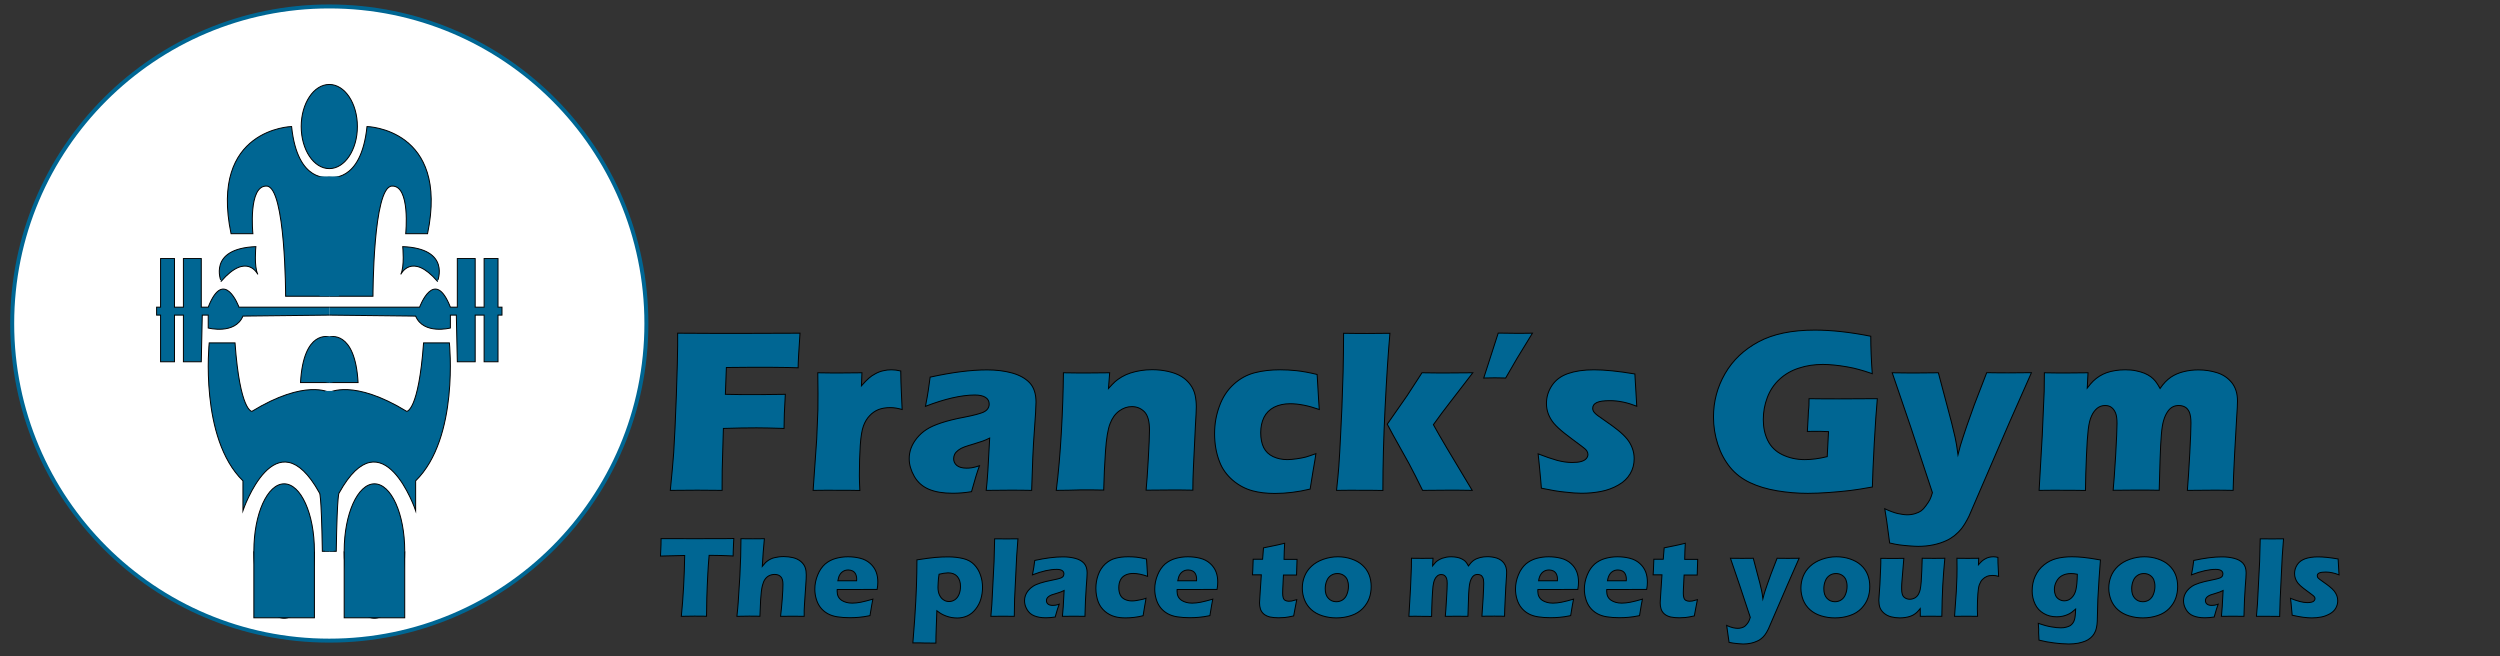 <?xml version="1.0" encoding="utf-8"?>
<!-- Generator: Adobe Illustrator 22.1.0, SVG Export Plug-In . SVG Version: 6.00 Build 0)  -->
<svg version="1.1" id="Layer_1" xmlns="http://www.w3.org/2000/svg" xmlns:xlink="http://www.w3.org/1999/xlink" x="0px" y="0px"
	 viewBox="0 0 2519 661" style="enable-background:new 0 0 2519 661;" xml:space="preserve">
<rect x="0" y="0" width="2519" height="661" fill="#333333" stroke="none"/>
<style type="text/css">
	.st0{display:none;fill:#FFFFFF;}
	.st1{fill:#FFFFFF;stroke:#006693;stroke-width:4;stroke-miterlimit:10;}
	.st2{fill:#006693;stroke:#000000;stroke-miterlimit:10;}
	.st3{fill:#006693;}
</style>
<rect x="336.2" y="312.5" class="st0" width="2078.8" height="333"/>
<circle class="st1" cx="331.8" cy="326" r="319.5"/>
<path class="st2" d="M331.8,178.5c0,0,32,7,38-51c0,0,83,2,61,108h-22c0,0,5-49-14-48s-19,111-19,111h-44"/>
<path class="st2" d="M405.8,248.5c0,0,2,20-2,28c0,0,11-23,37,7C440.8,283.5,454.8,250.5,405.8,248.5z"/>
<path class="st2" d="M331.8,309.5h91c0,0,15-41,31,0h7v-49h18v49h9v-49h14v49h4v8h-4v47h-14v-47h-9v47h-18l-1-47h-6v13
	c0,0-27,7-35-12l-87-1"/>
<path class="st2" d="M331.8,339.5c0,0,26-8,29,46h-29"/>
<path class="st2" d="M331.8,395.5c0,0,24-14,78,19c0,0,12,0,17-69h26c0,0,10,96-34,139v30c0,0-33-97-77-18c0,0-2-3-3,59h-7"/>
<ellipse class="st2" cx="377.3" cy="555.2" rx="30.5" ry="67.7"/>
<polyline class="st2" points="346.8,555.5 346.8,622.5 407.8,622.5 407.8,555.5 "/>
<path class="st2" d="M331.8,178.5c0,0-32,7-38-51c0,0-83,2-61,108h22c0,0-5-49,14-48s19,111,19,111h44"/>
<path class="st2" d="M257.8,248.5c0,0-2,20,2,28c0,0-11-23-37,7C222.8,283.5,208.8,250.5,257.8,248.5z"/>
<path class="st2" d="M331.8,309.5h-91c0,0-15-41-31,0h-7v-49h-18v49h-9v-49h-14v49h-4v8h4v47h14v-47h9v47h18l1-47h6v13
	c0,0,27,7,35-12l87-1"/>
<path class="st2" d="M331.8,339.5c0,0-26-8-29,46h29"/>
<path class="st2" d="M331.8,395.5c0,0-24-14-78,19c0,0-12,0-17-69h-26c0,0-10,96,34,139v30c0,0,33-97,77-18c0,0,2-3,3,59h7"/>
<ellipse class="st2" cx="286.3" cy="555.2" rx="30.5" ry="67.7"/>
<polyline class="st2" points="316.8,555.5 316.8,622.5 255.8,622.5 255.8,555.5 "/>
<ellipse class="st2" cx="331.8" cy="127.5" rx="28.3" ry="42.4"/>
<g>
	<path class="st2" d="M675.4,494.1c1.6-15.7,2.7-28.3,3.4-37.8c0.9-14.1,1.8-33.4,2.7-58.1c0.8-24.6,1.3-41.2,1.3-49.7v-12.8
		c23.3,0.2,45,0.2,65,0.2c20.2,0,39.6-0.1,58.3-0.2c-1.2,17.8-1.9,29.4-1.9,34.9l-10.1-0.3l-8.1-0.1l-8.1-0.1H755
		c-2.6,0-10.3,0.1-23.1,0.2l-1,27l16.8,0.3h18.8c5.4,0,13.7-0.1,24.8-0.3c-0.9,14.6-1.3,26.1-1.3,34.4c-12.4-0.4-21.7-0.6-27.7-0.6
		c-10.2,0-21.3,0.2-33.4,0.6l-1.2,41.8l-0.1,15.5v5.1l-25-0.2C700.7,493.9,691.6,494,675.4,494.1z"/>
	<path class="st2" d="M819.3,494.1l3.6-51.5l1.2-29.6c0.1-5.3,0.1-10.8,0.1-16.4s-0.1-12.6-0.2-21c9.4,0.2,16.8,0.2,22.3,0.2
		c6.4,0,13.8-0.1,22.2-0.2l-0.5,13.1c3-3.4,5.5-5.9,7.4-7.6s4.1-3.2,6.6-4.5c2.5-1.4,5.1-2.4,7.8-3c2.7-0.7,5.5-1,8.5-1
		c2.8,0,5.9,0.4,9.3,1.2c0.1,8.4,0.3,15.4,0.6,20.9l0.8,17.9c-4.3-1.2-8.2-1.9-11.9-1.9c-4.6,0-8.6,0.7-12,2
		c-3.4,1.4-6.3,3.4-8.9,6.2c-2.6,2.7-4.7,6.2-6.2,10.3c-1.5,4.1-2.6,10.6-3.2,19.5c-0.6,8.9-0.9,19.1-0.9,30.5c0,4,0.2,9,0.5,15
		c-7.5-0.2-15.1-0.2-22.6-0.2C836,493.9,827.9,494,819.3,494.1z"/>
	<path class="st2" d="M932.5,409.4c1.5-7.7,2.4-12.9,2.8-15.8c0.4-2.9,1-7.4,1.9-13.6c22.3-4.9,41.4-7.3,57.4-7.3
		c9.1,0,17.5,1,25.1,3.1c7.6,2.1,13.5,5.4,17.8,9.9c4.3,4.6,6.4,11.1,6.4,19.6c0,4.3-0.6,14.1-1.7,29.2c-1.2,15.2-2,35-2.7,59.6
		c-7.6-0.2-15.1-0.2-22.6-0.2c-7.3,0-15,0.1-23.2,0.2c1.1-8.5,2.2-26.1,3.5-52.7c-2.9,1.4-5.2,2.4-6.9,3s-4.6,1.5-8.7,2.8
		c-4.2,1.2-7.4,2.3-9.8,3.1c-2.4,0.9-4.4,1.9-6.1,3.2c-1.7,1.3-3,2.7-3.7,4.1s-1.1,2.9-1.1,4.6c0,2.6,1,4.9,3.1,6.7s5.4,2.8,10,2.8
		c1.6,0,3.4-0.1,5.2-0.4c1.9-0.3,4.4-0.9,7.7-2c-2.2,6-4.9,14.7-8,26.1c-6.7,1.1-13,1.6-18.9,1.6c-9.6,0-17.6-1.3-24-4
		s-11.3-7-14.7-12.9c-3.4-6-5.2-11.9-5.2-17.9c0-3.6,0.6-7.2,1.9-10.7c1.3-3.5,3.3-6.9,6-10.2c2.7-3.3,5.9-6.2,9.5-8.5
		c3.6-2.4,8.6-4.6,14.9-6.7s14.3-4.1,24-5.9c4-0.8,7.7-1.6,11.1-2.5c3.4-0.9,5.8-1.7,7.2-2.3c1.4-0.7,2.6-1.4,3.5-2.3
		s1.5-1.8,1.9-2.8s0.6-2,0.6-3.1c0-2.9-1.2-5.2-3.7-6.8c-2.5-1.6-6.1-2.4-10.9-2.4C968.5,398.1,952,401.9,932.5,409.4z"/>
	<path class="st2" d="M1064.3,494.1c2.2-17.6,3.9-37,5.1-58.2s1.9-41.3,2.1-60.3c9.3,0.2,17.3,0.2,24.1,0.2c7.8,0,15.3-0.1,22.5-0.2
		l-1.2,15.8c2.6-2.9,4.8-5.1,6.6-6.8c1.9-1.7,4.2-3.3,6.9-4.9c2.7-1.6,5.7-2.9,8.8-3.9c3.1-1,6.5-1.8,10.2-2.4s7.5-0.9,11.5-0.9
		c5.6,0,11,0.6,16.3,1.8c5.3,1.2,9.7,2.9,13.3,5.1c3.6,2.2,6.5,5,8.9,8.2c2.4,3.3,4,6.8,4.8,10.6c0.8,3.8,1.2,7.7,1.2,11.7
		c0,2.9-0.3,9.3-0.9,19l-2,42c-0.4,8.3-0.6,15.9-0.6,23c-7.8-0.2-15.1-0.2-21.9-0.2c-9.2,0-17.6,0.1-25.2,0.2
		c0.7-7,1.4-17.5,2.2-31.4c0.8-13.9,1.2-23.7,1.2-29.3c0-8.7-1.7-14.8-5.1-18.3c-3.4-3.4-7.6-5.2-12.7-5.2c-4.5,0-8.7,1.5-12.7,4.4
		s-7.1,7.2-9.2,12.8c-2.2,5.6-3.7,14.8-4.6,27.7c-0.9,12.8-1.5,25.9-1.8,39.2c-7.7-0.2-15.3-0.2-22.6-0.2
		C1081.8,493.9,1073.4,494,1064.3,494.1z"/>
	<path class="st2" d="M1325.9,457.1c-0.4,3.1-1.3,8.8-2.8,17.1l-3,18.6c-12.1,2.9-24,4.4-35.6,4.4c-8.4,0-15.8-0.9-22.2-2.6
		c-7.5-2-14.2-5.6-20.2-10.7c-6.1-5.3-10.6-11.5-13.3-18.7c-3.3-8.4-5-17.9-5-28.3c0-9.6,1.6-18.8,4.9-27.7c3.2-8.9,8-16.2,14.4-22
		c6.3-5.8,13.4-9.6,21.1-11.6s16.3-3,25.6-3c5.5,0,11,0.3,16.6,0.9s12.5,1.8,20.7,3.8l0.2,2.7c0.2,2.8,0.4,5.6,0.5,8.5
		s0.4,7.5,0.8,13.8l0.7,10.3c-11.1-3.9-20.9-5.8-29.4-5.8c-6.1,0-11.5,1.2-16.1,3.5c-4.6,2.4-8,5.8-10.2,10.2
		c-2.2,4.5-3.3,9.6-3.3,15.5c0,6,1,10.9,3,15c2,4,5.1,7,9.5,9.1c4.3,2,9.1,3,14.3,3c2.6,0,5.7-0.3,9.3-0.8c3.6-0.5,6.7-1.1,9.4-1.8
		C1318.4,459.7,1321.8,458.6,1325.9,457.1z"/>
	<path class="st2" d="M1346.7,494.1c1.1-9.9,1.8-17.9,2.3-24.1c0.6-8.4,1.2-19,1.8-31.7l1.3-27.5c0.5-12.5,0.9-24.4,1.2-35.7
		c0.3-13.6,0.5-26.7,0.5-39.3c10.8,0.2,19,0.2,24.4,0.2c6.3,0,13.7-0.1,22.3-0.2c-1.8,20.3-3.4,45.5-4.9,75.5
		c-1.5,30.1-2.2,57.7-2.2,82.9c-9-0.2-16.5-0.2-22.7-0.2C1363.4,493.9,1355.5,494,1346.7,494.1z M1397.8,427.4l20-28.7l15-23.1
		c10.7,0.2,18.8,0.2,24.3,0.2c7.6,0,16.6-0.1,26.9-0.2l-23.1,30c-5.4,6.9-10.9,14.3-16.6,22.3c5.4,10,18.5,32.1,39.1,66.2
		c-9.1-0.2-17.2-0.2-24.5-0.2c-7.4,0-15.9,0.1-25.5,0.2l-7.2-14.5c-2.6-5-4.8-9.3-6.6-12.7c-0.7-1.4-6-10.9-15.9-28.5L1397.8,427.4z
		"/>
	<path class="st2" d="M1544.1,335.7l-15.6,25.5c-1.9,3.3-5.7,9.8-11.4,19.7l-11-0.2c-1.1,0-4.8,0.1-11.1,0.2l14.6-45.3l15.7,0.2
		C1526.9,335.9,1533.2,335.9,1544.1,335.7z"/>
	<path class="st2" d="M1553.1,491.9c-0.3-3.4-0.6-7-0.9-10.7c-0.3-3.8-0.8-8.9-1.5-15.5l-0.9-8.4c7.5,2.9,13.9,5.1,19.3,6.6
		c5.4,1.4,10.4,2.1,14.9,2.1c3.8,0,6.8-0.3,9.2-1c2.4-0.7,4.1-1.7,5.2-3s1.6-2.7,1.6-4.1c0-1.2-0.4-2.5-1.2-3.7
		c-0.8-1.2-2.6-2.8-5.5-4.9c-6.3-4.6-11.9-8.9-16.7-12.6c-4.8-3.8-8.4-7.2-10.9-10.1c-2.4-2.9-4.3-6.1-5.6-9.5
		c-1.3-3.4-1.9-6.9-1.9-10.6c0-6.4,1.8-12.4,5.5-18s9.1-9.6,16.2-12.1c7.2-2.5,15.9-3.8,26.2-3.8c10.8,0,24.5,1.4,41.2,4.2l1.9,32.5
		c-9.4-3.7-18.4-5.6-27-5.6c-6.1,0-10.5,0.6-13.3,1.9c-2.7,1.3-4.1,3.2-4.1,5.8c0,0.9,0.2,1.7,0.5,2.4c0.3,0.8,0.9,1.6,1.7,2.4
		c0.8,0.9,1.8,1.7,3,2.6s4.1,3,8.8,6.2c4.6,3.2,8.3,5.9,10.9,8c4.3,3.4,7.6,6.6,9.9,9.5s4,6,5.2,9.3s1.8,6.8,1.8,10.4
		c0,5.5-1.3,10.5-4,15.1s-6.7,8.5-12.1,11.5c-5.4,3.1-11.2,5.2-17.5,6.4c-6.3,1.2-12.7,1.8-19.4,1.8c-4.5,0-10.1-0.4-16.9-1.2
		C1570,495.2,1562.1,493.8,1553.1,491.9z"/>
	<path class="st2" d="M1822.8,401.7c10.6,0.2,20.7,0.2,30.3,0.2c16.4,0,29.2-0.1,38.5-0.2c-1,10.6-2,25.6-3.1,45
		c-1,19.4-1.7,34.1-1.9,44c-8.9,1.6-16.3,2.8-22.1,3.5c-5.8,0.7-12.9,1.4-21.1,2s-15.5,0.9-21.9,0.9c-10.5,0-20.9-0.9-31-2.6
		s-19.2-4.4-27.2-8.2c-8-3.8-14.7-8.9-20-15.4s-9.5-14.2-12.4-23.1s-4.4-18.1-4.4-27.6c0-15.7,3.9-30.3,11.7-43.8
		c7.8-13.5,19-24.1,33.7-32s33.6-11.8,56.8-11.8c16.9,0,35.7,2.1,56.3,6.2c0,11.3,0.5,23.9,1.5,37.7c-5.6-1.9-10.1-3.3-13.5-4.2
		c-3.4-1-7.5-1.9-12.1-2.7c-4.6-0.8-9-1.4-13.1-1.8s-7.8-0.6-11.1-0.6c-8.5,0-16.6,1.2-24.1,3.7c-7.6,2.4-14.1,6.2-19.6,11.3
		c-5.5,5.1-9.5,11.1-12.2,18.2c-2.7,7-4.1,14.5-4.1,22.3c0,8,1.5,15.1,4.6,21.3c3.1,6.2,8,11,14.7,14.2s14.2,4.9,22.5,4.9
		c6.9,0,14.4-1,22.6-3l1.3-25.2c-5-0.2-8-0.3-9-0.3l-12.3,0.1l0.8-14.3c0.1-1.5,0.2-3.8,0.3-6.7
		C1822.7,410.7,1822.8,406.8,1822.8,401.7z"/>
	<path class="st2" d="M1904,547.1c-2.4-18.5-4-30-4.9-34.5c4.9,2.3,9.2,3.9,12.9,4.8c3.8,0.8,7,1.3,9.7,1.3c2.9,0,5.6-0.4,8.1-1.2
		s4.5-1.7,6-2.8s3.1-2.8,4.8-5.2c1.7-2.3,3-4.3,3.9-6s1.7-4,2.6-7.1l-21.8-66l-18.7-54.8c11.5,0.2,19.6,0.2,24.3,0.2
		c5.4,0,12.8-0.1,22.2-0.2c1.5,6,4.2,16.2,8.2,30.9c4,14.6,6.9,26.1,8.7,34.3c1,4.6,2,10.4,2.9,17.4l2.4-9.3
		c0.8-2.5,1.7-5.3,2.7-8.5s2.3-7,3.8-11.4l7.5-21.1l12.5-32.4c9.7,0.2,17,0.2,21.9,0.2c4.3,0,12.1-0.1,23.2-0.2l-22.4,50.6L1984,520
		c-2.6,5.3-5.1,9.4-7.5,12.5c-2.2,2.8-4.7,5.2-7.3,7.3c-2.5,1.9-5.1,3.6-8,4.9c-3.9,1.8-8.1,3.2-12.8,4.2
		c-5.1,1.1-10.3,1.6-15.6,1.6c-2.4,0-5.6-0.2-9.5-0.5c-4-0.3-7.1-0.7-9.6-1C1911.3,548.7,1908.1,548.1,1904,547.1z"/>
	<path class="st2" d="M2054.6,494.1l3.2-55.9l1.9-43.8l0.2-18.8c8.5,0.2,16,0.2,22.5,0.2c7.4,0,14.5-0.1,21.5-0.2l-0.8,15.4
		c2.4-3.1,4.4-5.5,6.1-7.1c1.7-1.7,3.7-3.2,6.1-4.8c2.4-1.5,4.9-2.7,7.4-3.6c2.6-0.9,5.4-1.6,8.6-2.1c3.2-0.5,6.5-0.8,10-0.8
		c3.9,0,7.6,0.3,10.9,1c3.3,0.7,6.2,1.5,8.6,2.5c2.4,1,4.5,2.2,6.3,3.5s3.3,2.8,4.7,4.5s2.9,4.1,4.7,7.3c3.4-5,7-8.7,10.8-11.3
		c3.8-2.6,8.1-4.4,12.9-5.6c4.8-1.2,9.8-1.8,14.9-1.8c6.7,0,13.1,1,19,2.9c6,1.9,10.9,5.3,14.7,10c3.8,4.8,5.7,10.9,5.7,18.5
		c0,3.6-0.3,8.9-0.8,16.1s-1.2,19.6-2.1,37.1s-1.4,29.8-1.5,36.8c-7.1-0.2-14-0.2-20.6-0.2c-8.1,0-16.6,0.1-25.5,0.2
		c0.8-9.8,1.6-22.1,2.4-37c0.8-14.8,1.2-25.1,1.2-30.8c0-5-0.6-8.8-1.7-11.2s-2.7-4.2-4.5-5.1s-3.8-1.4-6-1.4c-2.3,0-4.3,0.4-6,1.3
		c-1.9,0.9-3.5,2.4-4.9,4.3c-1.9,2.6-3.4,5.8-4.5,9.7c-0.9,3-1.7,7.7-2.2,13.9c-0.5,6.3-1,14.7-1.3,25.1l-0.9,31.1
		c-8.3-0.2-15.7-0.2-22.4-0.2c-6.8,0-14.8,0.1-24,0.2c0.7-6.9,1.5-18.5,2.5-34.7c0.9-16.2,1.4-27.1,1.4-32.6c0-4.6-0.5-8.1-1.4-10.4
		s-2.2-4.2-3.9-5.6s-3.9-2.1-6.7-2.1c-3,0-5.6,0.9-7.9,2.7c-2.2,1.8-4.2,4.3-5.7,7.7c-1.6,3.3-2.7,7.9-3.4,13.8
		c-0.7,5.8-1.3,14.8-1.8,26.8s-0.9,23.5-1,34.6c-9.4-0.2-17-0.2-22.8-0.2C2072.1,493.9,2064.1,494,2054.6,494.1z"/>
</g>
<g>
	<path class="st2" d="M686.5,621c1.9-18.6,3-39,3.4-61.3l-24.4,0.6l0.3-6.4c0.2-3.4,0.3-7.1,0.3-11.2c10.8,0.1,23.5,0.1,37.9,0.1
		l14.1-0.1H732l7.4-0.1l-0.3,5.6c-0.2,3-0.3,5.5-0.3,7.5c-0.1,2-0.1,3.5-0.1,4.5c-8.2-0.4-14.9-0.6-20.2-0.6h-4
		c-0.6,6.7-1,13-1.3,18.7c-0.4,8.2-0.8,16.2-1,23.9s-0.3,14-0.3,18.7c-6.3-0.1-10.3-0.1-12.1-0.1C698,620.9,693.7,620.9,686.5,621z"
		/>
	<path class="st2" d="M742.5,621c0.6-5.7,1.1-10.4,1.3-14c0.5-7.7,1.1-16.6,1.7-26.8c0.3-6.7,0.6-13.2,0.8-19.4s0.3-12.2,0.3-18
		c4.8,0.1,8.8,0.1,11.9,0.1c4.1,0,8,0,11.7-0.1l-1.2,13.9c-0.2,2.3-0.5,6.9-0.9,13.9c1.3-1.6,2.3-2.8,3.1-3.6s1.7-1.5,2.7-2.2
		s2-1.2,3-1.7s2.2-0.9,3.5-1.2s2.8-0.6,4.4-0.8c1.6-0.2,3.2-0.3,4.9-0.3c3.2,0,6.4,0.4,9.4,1.1s5.6,2,7.8,3.8
		c2.1,1.8,3.6,3.8,4.4,6.1s1.1,4.7,1.1,7.4c0,1,0,2.4-0.1,4.1c-0.1,1.7-0.2,3.8-0.4,6.4l-1.3,19.3c-0.2,2.4-0.2,4.4-0.3,6
		c0,1.6,0,3.6,0,6c-4-0.1-7.8-0.1-11.4-0.1c-4.1,0-8.2,0-12.4,0.1c0.6-5.1,1.2-10.9,1.7-17.6s0.7-11.6,0.7-14.8
		c0-3.6-0.8-6.1-2.3-7.6s-3.5-2.2-6-2.2c-2.2,0-4.2,0.5-5.9,1.4c-1.5,0.8-2.9,2-4,3.7c-1,1.4-1.8,3.5-2.5,6.1
		c-0.8,3.2-1.4,8-1.8,14.4c-0.2,3.5-0.4,9-0.7,16.5c-3.9-0.1-7.5-0.1-10.8-0.1C751.4,620.9,747.3,620.9,742.5,621z"/>
	<path class="st2" d="M879.5,603.7c-0.5,2.3-1.5,7.8-2.9,16.6c-4.4,0.9-8.2,1.5-11.2,1.7c-3,0.3-6.1,0.4-9.2,0.4
		c-4.5,0-8.7-0.3-12.5-0.9c-3.8-0.6-7.1-1.7-9.9-3.3c-2.8-1.6-5.1-3.6-7-6s-3.3-5.2-4.3-8.5s-1.5-6.7-1.5-10.1c0-4.9,1-9.7,2.9-14.3
		c1.9-4.7,4.5-8.3,7.5-11c3.1-2.6,6.6-4.5,10.6-5.6s8.1-1.7,12.3-1.7c4.4,0,8.5,0.5,12.5,1.5s7.3,2.8,10.1,5.3s4.7,5.4,5.9,8.5
		c1.2,3.2,1.7,6.6,1.7,10.3c0,2.2-0.2,4.6-0.7,7.3l-40.2,0.1c0,0.6-0.1,1.2-0.1,1.7c0,4.1,1.5,7.1,4.4,9.1c2.9,1.9,6.5,2.9,10.8,2.9
		c2.5,0,5.4-0.3,8.6-0.9C870.7,606.1,874.7,605.1,879.5,603.7z M844.2,585.2h18.9c0-0.6,0.1-1.2,0.1-1.7c0-2-0.4-3.7-1.1-5.1
		c-0.7-1.4-1.7-2.4-3-3.1c-1.3-0.6-2.8-1-4.4-1c-1.1,0-2.3,0.2-3.3,0.5c-1.1,0.4-2,0.9-2.9,1.6c-0.9,0.7-1.6,1.5-2.1,2.4
		c-0.6,0.9-1,1.8-1.3,2.7C844.8,582.5,844.5,583.7,844.2,585.2z"/>
	<path class="st2" d="M919.8,647.8c0.7-7.8,1.3-15.6,1.8-23.4c0.9-13.3,1.5-24.5,1.8-33.5s0.5-18,0.5-26.8c7.8-1.2,13.8-2,18.2-2.4
		s8.8-0.6,13.2-0.6c5.5,0,10.6,0.6,15.2,1.7s8.3,3.2,11.1,6.1c2.8,2.9,4.9,6.4,6.3,10.4c1.4,4,2.1,8.2,2.1,12.6
		c0,4-0.6,7.9-1.7,11.7s-2.9,7.2-5.3,10.2c-2.4,3-5.1,5.3-8.2,6.7s-6.5,2.2-10.3,2.2c-1.9,0-3.8-0.2-5.8-0.5c-2-0.4-3.9-0.9-5.7-1.6
		s-3.3-1.4-4.5-2.1s-2.7-1.7-4.5-3.1l-0.6,16c-0.3,7.3-0.4,12.9-0.4,16.6c-4.4-0.1-8.2-0.1-11.4-0.1
		C929,647.7,925,647.8,919.8,647.8z M946.2,578.6c-0.3,1.7-0.5,3.1-0.6,4.2c-0.1,1.1-0.2,2.6-0.3,4.4c-0.1,1.9-0.2,3.3-0.2,4.4
		c0,3.1,0.5,5.8,1.5,7.9c1,2.1,2.3,3.8,4.1,4.9c1.7,1.2,3.6,1.7,5.6,1.7c2.1,0,4-0.6,5.8-1.8s3.2-3,4.2-5.4s1.5-5.1,1.5-8.1
		c0-4.1-1.1-7.4-3.2-9.9c-2.2-2.5-5.3-3.7-9.4-3.7C952.4,577.3,949.5,577.8,946.2,578.6z"/>
	<path class="st2" d="M998.4,621l1-12.3l2.2-42.8l0.6-23c5.3,0.1,9.3,0.1,12,0.1c3.5,0,7.3,0,11.5-0.1l-1.3,17.6l-2.1,43.3L1022,621
		c-4.1,0-7.8-0.1-11.1-0.1L998.4,621z"/>
	<path class="st2" d="M1040.3,579.2c0.7-3.8,1.2-6.4,1.4-7.8c0.2-1.4,0.5-3.7,0.9-6.7c11-2.4,20.5-3.6,28.4-3.6
		c4.5,0,8.6,0.5,12.4,1.5s6.7,2.6,8.8,4.9c2.1,2.3,3.2,5.5,3.2,9.7c0,2.1-0.3,7-0.9,14.4c-0.6,7.5-1,17.3-1.3,29.4
		c-3.7-0.1-7.5-0.1-11.2-0.1c-3.6,0-7.4,0-11.5,0.1c0.5-4.2,1.1-12.9,1.7-26c-1.4,0.7-2.6,1.2-3.4,1.5s-2.3,0.8-4.3,1.4
		c-2.1,0.6-3.7,1.1-4.8,1.5c-1.2,0.4-2.2,1-3,1.6c-0.9,0.7-1.5,1.3-1.8,2c-0.4,0.7-0.5,1.5-0.5,2.3c0,1.3,0.5,2.4,1.5,3.3
		c1,0.9,2.7,1.4,4.9,1.4c0.8,0,1.7-0.1,2.6-0.2c0.9-0.1,2.2-0.5,3.8-1c-1.1,2.9-2.4,7.2-4,12.9c-3.3,0.5-6.4,0.8-9.3,0.8
		c-4.7,0-8.7-0.7-11.8-2c-3.2-1.3-5.6-3.4-7.3-6.4c-1.7-2.9-2.5-5.9-2.5-8.8c0-1.8,0.3-3.6,0.9-5.3s1.6-3.4,2.9-5s2.9-3,4.7-4.2
		c1.8-1.2,4.2-2.3,7.4-3.3c3.1-1,7.1-2,11.8-2.9c2-0.4,3.8-0.8,5.5-1.2s2.8-0.8,3.6-1.1c0.7-0.3,1.3-0.7,1.7-1.1
		c0.4-0.4,0.8-0.9,0.9-1.4c0.2-0.5,0.3-1,0.3-1.5c0-1.5-0.6-2.6-1.8-3.4c-1.2-0.8-3-1.2-5.4-1.2
		C1058,573.7,1049.9,575.5,1040.3,579.2z"/>
	<path class="st2" d="M1154.7,602.8c-0.2,1.5-0.6,4.3-1.4,8.4l-1.5,9.2c-6,1.5-11.9,2.2-17.6,2.2c-4.2,0-7.8-0.4-10.9-1.3
		c-3.7-1-7-2.8-10-5.3c-3-2.6-5.2-5.7-6.6-9.2c-1.6-4.2-2.5-8.8-2.5-14c0-4.7,0.8-9.3,2.4-13.7s4-8,7.1-10.9
		c3.1-2.8,6.6-4.8,10.4-5.7c3.8-1,8-1.5,12.7-1.5c2.7,0,5.4,0.1,8.2,0.4c2.8,0.3,6.1,0.9,10.2,1.9l0.1,1.3c0.1,1.4,0.2,2.8,0.3,4.2
		c0.1,1.4,0.2,3.7,0.4,6.8l0.3,5.1c-5.5-1.9-10.3-2.9-14.5-2.9c-3,0-5.7,0.6-7.9,1.7c-2.3,1.2-4,2.8-5,5c-1.1,2.2-1.6,4.7-1.6,7.6
		c0,2.9,0.5,5.4,1.5,7.4s2.5,3.5,4.7,4.5s4.5,1.5,7,1.5c1.3,0,2.8-0.1,4.6-0.4c1.8-0.3,3.3-0.6,4.6-0.9
		C1151,604.1,1152.7,603.5,1154.7,602.8z"/>
	<path class="st2" d="M1222,603.7c-0.5,2.3-1.5,7.8-2.9,16.6c-4.4,0.9-8.2,1.5-11.2,1.7c-3,0.3-6.1,0.4-9.2,0.4
		c-4.5,0-8.7-0.3-12.5-0.9c-3.8-0.6-7.1-1.7-9.9-3.3s-5.1-3.6-7-6s-3.3-5.2-4.3-8.5s-1.5-6.7-1.5-10.1c0-4.9,1-9.7,2.9-14.3
		c1.9-4.7,4.5-8.3,7.5-11c3.1-2.6,6.6-4.5,10.6-5.6s8.1-1.7,12.3-1.7c4.4,0,8.5,0.5,12.5,1.5s7.3,2.8,10.1,5.3
		c2.8,2.5,4.7,5.4,5.9,8.5c1.2,3.2,1.7,6.6,1.7,10.3c0,2.2-0.2,4.6-0.7,7.3l-40.2,0.1c0,0.6-0.1,1.2-0.1,1.7c0,4.1,1.5,7.1,4.4,9.1
		c2.9,1.9,6.5,2.9,10.8,2.9c2.5,0,5.4-0.3,8.6-0.9C1213.2,606.1,1217.2,605.1,1222,603.7z M1186.7,585.2h18.9c0-0.6,0.1-1.2,0.1-1.7
		c0-2-0.4-3.7-1.1-5.1c-0.7-1.4-1.7-2.4-3-3.1c-1.3-0.6-2.8-1-4.4-1c-1.1,0-2.3,0.2-3.3,0.5c-1.1,0.4-2,0.9-2.9,1.6
		c-0.9,0.7-1.6,1.5-2.1,2.4c-0.6,0.9-1,1.8-1.3,2.7C1187.3,582.5,1187,583.7,1186.7,585.2z"/>
	<path class="st2" d="M1306.6,604.2c-0.7,3.2-1.3,6.3-1.8,9.4l-1.3,7c-3.8,0.8-6.7,1.4-8.9,1.6c-2.1,0.2-4.2,0.3-6.2,0.3
		c-3.2,0-6.1-0.3-8.7-0.8c-2.5-0.6-4.6-1.6-6.3-3c-1.7-1.5-2.8-3.2-3.4-5.1c-0.6-1.9-0.9-3.9-0.9-6.1c0-0.4,0-1.1,0.1-2
		c0-1,0.2-3.1,0.4-6.5l1.3-19.8h-8.9c0.2-2.6,0.4-6.1,0.5-10.4l0.2-5.3h9.5c0.2-1.8,0.5-5.6,0.9-11.5l9.8-2
		c1.8-0.3,5.6-1.2,11.5-2.6c-0.3,5-0.5,10.4-0.6,16.2h13.1c-0.3,7.9-0.5,13.2-0.5,15.8h-13.2l-0.7,14.3c-0.1,2.1-0.1,3.5-0.1,4.1
		c0,1.8,0.2,3.4,0.6,4.6c0.4,1.2,1.1,2.1,2.1,2.6s2.1,0.8,3.4,0.8c0.9,0,1.9-0.1,2.9-0.2C1302.4,605.3,1304.1,604.9,1306.6,604.2z"
		/>
	<path class="st2" d="M1348,561c4.7,0,9.3,0.7,13.7,2.2c4.4,1.5,8.1,3.5,11.1,6.3c3,2.7,5.2,5.9,6.7,9.6c1.4,3.6,2.1,7.6,2.1,11.8
		c0,4.1-0.6,8-1.9,11.7s-3.4,7.1-6.5,10.4c-3.1,3.2-6.9,5.6-11.7,7.2c-4.7,1.6-9.7,2.4-15,2.4c-4.9,0-9.5-0.7-14-2.1
		c-4.5-1.4-8.2-3.5-11.2-6.2s-5.3-6-6.8-9.7c-1.5-3.8-2.3-7.8-2.3-11.9c0-4.2,0.7-8.1,2.2-11.9c1.5-3.8,3.8-7.2,7-10.2
		s7.1-5.3,11.8-7C1338.1,561.9,1343,561,1348,561z M1347.6,577.9c-2.4,0-4.6,0.6-6.5,1.9c-1.9,1.3-3.4,3.1-4.3,5.5
		c-1,2.4-1.5,5.1-1.5,7.9c0,4.2,1,7.4,3.2,9.7c2.1,2.2,4.7,3.4,7.9,3.4c2.4,0,4.6-0.6,6.5-1.9c1.9-1.3,3.4-3.2,4.3-5.7
		c1-2.5,1.5-5.2,1.5-8c0-2.4-0.4-4.5-1.1-6.4c-0.8-1.9-2-3.4-3.8-4.6C1352,578.5,1350,577.9,1347.6,577.9z"/>
	<path class="st2" d="M1419.6,621l1.6-27.6l0.9-21.6l0.1-9.3c4.2,0.1,7.9,0.1,11.1,0.1c3.6,0,7.2,0,10.6-0.1l-0.4,7.6
		c1.2-1.5,2.2-2.7,3-3.5s1.8-1.6,3-2.3s2.4-1.3,3.7-1.8c1.3-0.4,2.7-0.8,4.2-1.1c1.6-0.3,3.2-0.4,4.9-0.4c1.9,0,3.7,0.2,5.4,0.5
		c1.6,0.3,3.1,0.7,4.2,1.2c1.2,0.5,2.2,1.1,3.1,1.7s1.7,1.4,2.3,2.2c0.7,0.8,1.4,2,2.3,3.6c1.7-2.4,3.5-4.3,5.3-5.6
		c1.9-1.3,4-2.2,6.4-2.8s4.8-0.9,7.4-0.9c3.3,0,6.5,0.5,9.4,1.4c2.9,1,5.4,2.6,7.2,5s2.8,5.4,2.8,9.1c0,1.8-0.1,4.4-0.4,8
		s-0.6,9.7-1,18.3c-0.4,8.7-0.7,14.7-0.7,18.2c-3.5-0.1-6.9-0.1-10.2-0.1c-4,0-8.2,0-12.6,0.1c0.4-4.8,0.8-10.9,1.2-18.2
		c0.4-7.3,0.6-12.4,0.6-15.2c0-2.5-0.3-4.3-0.9-5.5s-1.3-2.1-2.2-2.5c-0.9-0.4-1.9-0.7-3-0.7s-2.1,0.2-3,0.6
		c-0.9,0.5-1.7,1.2-2.4,2.1c-0.9,1.3-1.7,2.9-2.2,4.8c-0.5,1.5-0.8,3.8-1.1,6.9c-0.3,3.1-0.5,7.3-0.6,12.4l-0.5,15.4
		c-4.1-0.1-7.8-0.1-11-0.1c-3.4,0-7.3,0-11.8,0.1c0.3-3.4,0.8-9.1,1.2-17.1c0.5-8,0.7-13.4,0.7-16.1c0-2.3-0.2-4-0.7-5.2
		c-0.5-1.1-1.1-2.1-1.9-2.7s-1.9-1-3.3-1c-1.5,0-2.8,0.4-3.9,1.3c-1.1,0.9-2.1,2.1-2.8,3.8c-0.8,1.6-1.3,3.9-1.7,6.8
		c-0.3,2.9-0.6,7.3-0.9,13.2s-0.4,11.6-0.5,17.1c-4.6-0.1-8.4-0.1-11.2-0.1C1428.2,620.9,1424.3,620.9,1419.6,621z"/>
	<path class="st2" d="M1585.5,603.7c-0.5,2.3-1.5,7.8-2.9,16.6c-4.4,0.9-8.2,1.5-11.2,1.7c-3,0.3-6.1,0.4-9.2,0.4
		c-4.5,0-8.7-0.3-12.5-0.9c-3.8-0.6-7.1-1.7-9.9-3.3s-5.1-3.6-7-6s-3.3-5.2-4.3-8.5s-1.5-6.7-1.5-10.1c0-4.9,1-9.7,2.9-14.3
		c1.9-4.7,4.5-8.3,7.5-11c3.1-2.6,6.6-4.5,10.6-5.6s8.1-1.7,12.3-1.7c4.4,0,8.5,0.5,12.5,1.5s7.3,2.8,10.1,5.3
		c2.8,2.5,4.7,5.4,5.9,8.5c1.2,3.2,1.7,6.6,1.7,10.3c0,2.2-0.2,4.6-0.7,7.3l-40.2,0.1c0,0.6-0.1,1.2-0.1,1.7c0,4.1,1.5,7.1,4.4,9.1
		c2.9,1.9,6.5,2.9,10.8,2.9c2.5,0,5.4-0.3,8.6-0.9C1576.8,606.1,1580.8,605.1,1585.5,603.7z M1550.3,585.2h18.9
		c0-0.6,0.1-1.2,0.1-1.7c0-2-0.4-3.7-1.1-5.1c-0.7-1.4-1.7-2.4-3-3.1c-1.3-0.6-2.8-1-4.4-1c-1.1,0-2.3,0.2-3.3,0.5
		c-1.1,0.4-2,0.9-2.9,1.6c-0.9,0.7-1.6,1.5-2.1,2.4c-0.6,0.9-1,1.8-1.3,2.7C1550.8,582.5,1550.5,583.7,1550.3,585.2z"/>
	<path class="st2" d="M1654.9,603.7c-0.5,2.3-1.5,7.8-2.9,16.6c-4.4,0.9-8.2,1.5-11.2,1.7c-3,0.3-6.1,0.4-9.2,0.4
		c-4.5,0-8.7-0.3-12.5-0.9c-3.8-0.6-7.1-1.7-9.9-3.3s-5.1-3.6-7-6s-3.3-5.2-4.3-8.5s-1.5-6.7-1.5-10.1c0-4.9,1-9.7,2.9-14.3
		c1.9-4.7,4.5-8.3,7.5-11c3.1-2.6,6.6-4.5,10.6-5.6s8.1-1.7,12.3-1.7c4.4,0,8.5,0.5,12.5,1.5s7.3,2.8,10.1,5.3
		c2.8,2.5,4.7,5.4,5.9,8.5c1.2,3.2,1.7,6.6,1.7,10.3c0,2.2-0.2,4.6-0.7,7.3L1619,594c0,0.6-0.1,1.2-0.1,1.7c0,4.1,1.5,7.1,4.4,9.1
		c2.9,1.9,6.5,2.9,10.8,2.9c2.5,0,5.4-0.3,8.6-0.9C1646.2,606.1,1650.2,605.1,1654.9,603.7z M1619.7,585.2h18.9
		c0-0.6,0.1-1.2,0.1-1.7c0-2-0.4-3.7-1.1-5.1c-0.7-1.4-1.7-2.4-3-3.1c-1.3-0.6-2.8-1-4.4-1c-1.1,0-2.3,0.2-3.3,0.5
		c-1.1,0.4-2,0.9-2.9,1.6c-0.9,0.7-1.6,1.5-2.1,2.4c-0.6,0.9-1,1.8-1.3,2.7C1620.2,582.5,1620,583.7,1619.7,585.2z"/>
	<path class="st2" d="M1710.3,604.2c-0.7,3.2-1.3,6.3-1.8,9.4l-1.3,7c-3.8,0.8-6.7,1.4-8.9,1.6c-2.1,0.2-4.2,0.3-6.2,0.3
		c-3.2,0-6.1-0.3-8.7-0.8c-2.5-0.6-4.6-1.6-6.3-3c-1.7-1.5-2.8-3.2-3.4-5.1c-0.6-1.9-0.9-3.9-0.9-6.1c0-0.4,0-1.1,0.1-2
		c0-1,0.2-3.1,0.4-6.5l1.3-19.8h-8.9c0.2-2.6,0.4-6.1,0.5-10.4l0.2-5.3h9.5c0.2-1.8,0.5-5.6,0.9-11.5l9.8-2
		c1.8-0.3,5.6-1.2,11.5-2.6c-0.3,5-0.5,10.4-0.6,16.2h13.1c-0.3,7.9-0.5,13.2-0.5,15.8h-13.2l-0.7,14.3c-0.1,2.1-0.1,3.5-0.1,4.1
		c0,1.8,0.2,3.4,0.6,4.6c0.4,1.2,1.1,2.1,2.1,2.6s2.1,0.8,3.4,0.8c0.9,0,1.9-0.1,2.9-0.2C1706,605.3,1707.7,604.9,1710.3,604.2z"/>
	<path class="st2" d="M1742.2,647.2c-1.2-9.1-2-14.8-2.4-17c2.4,1.1,4.5,1.9,6.4,2.3c1.9,0.4,3.4,0.6,4.8,0.6s2.7-0.2,4-0.6
		c1.2-0.4,2.2-0.8,3-1.4c0.7-0.6,1.5-1.4,2.4-2.5s1.5-2.1,1.9-3c0.4-0.8,0.8-2,1.3-3.5l-10.8-32.6l-9.2-27c5.7,0.1,9.7,0.1,12,0.1
		c2.7,0,6.3,0,11-0.1c0.7,2.9,2.1,8,4,15.2c2,7.2,3.4,12.9,4.3,17c0.5,2.3,1,5.1,1.4,8.6l1.2-4.6c0.4-1.2,0.8-2.6,1.3-4.2
		c0.5-1.6,1.1-3.4,1.9-5.6l3.7-10.4l6.2-16c4.8,0.1,8.4,0.1,10.8,0.1c2.1,0,6,0,11.4-0.1l-11,25l-20,46.3c-1.3,2.6-2.5,4.7-3.7,6.2
		c-1.1,1.4-2.3,2.6-3.6,3.6c-1.2,1-2.5,1.8-4,2.4c-1.9,0.9-4,1.6-6.3,2.1c-2.5,0.5-5.1,0.8-7.7,0.8c-1.2,0-2.8-0.1-4.7-0.3
		s-3.5-0.3-4.7-0.5S1744.2,647.7,1742.2,647.2z"/>
	<path class="st2" d="M1850.4,561c4.7,0,9.3,0.7,13.7,2.2c4.4,1.5,8.1,3.5,11.1,6.3c3,2.7,5.2,5.9,6.7,9.6c1.4,3.6,2.1,7.6,2.1,11.8
		c0,4.1-0.6,8-1.9,11.7s-3.4,7.1-6.5,10.4c-3.1,3.2-6.9,5.6-11.7,7.2c-4.7,1.6-9.7,2.4-15,2.4c-4.9,0-9.5-0.7-14-2.1
		c-4.5-1.4-8.2-3.5-11.2-6.2s-5.3-6-6.8-9.7c-1.5-3.8-2.3-7.8-2.3-11.9c0-4.2,0.7-8.1,2.2-11.9c1.5-3.8,3.8-7.2,7-10.2
		s7.1-5.3,11.8-7C1840.4,561.9,1845.3,561,1850.4,561z M1850,577.9c-2.4,0-4.6,0.6-6.5,1.9c-1.9,1.3-3.4,3.1-4.3,5.5
		c-1,2.4-1.5,5.1-1.5,7.9c0,4.2,1,7.4,3.2,9.7c2.1,2.2,4.7,3.4,7.9,3.4c2.4,0,4.6-0.6,6.5-1.9c1.9-1.3,3.4-3.2,4.3-5.7
		c1-2.5,1.5-5.2,1.5-8c0-2.4-0.4-4.5-1.1-6.4c-0.8-1.9-2-3.4-3.8-4.6C1854.4,578.5,1852.3,577.9,1850,577.9z"/>
	<path class="st2" d="M1956.6,621c-4.4-0.1-8-0.1-10.9-0.1c-3.6,0-7.2,0-10.8,0.1l-0.1-7.8c-1.4,1.7-2.5,3-3.5,3.9s-2,1.6-3.1,2.3
		s-2.4,1.2-3.8,1.7s-3,0.8-4.8,1.1s-3.7,0.4-5.5,0.4c-3,0-5.9-0.4-8.6-1.1c-2.7-0.7-5.1-1.9-7.1-3.6c-2-1.7-3.4-3.6-4.2-5.7
		c-0.7-2.1-1.1-4.6-1.1-7.4c0-0.7,0.1-1.8,0.2-3.2l0.9-13c0.3-4.8,0.5-10.1,0.7-15.9c0.2-3.6,0.2-6.9,0.2-10.1
		c4.7,0.1,8.8,0.1,12.1,0.1c3.4,0,7.1,0,11.1-0.1l-1.8,21.8c-0.3,3.3-0.4,5.6-0.4,6.8s0,2,0,2.4c0,4,0.8,6.7,2.4,8.1
		c1.6,1.4,3.6,2.1,5.8,2.1c0.9,0,1.8-0.1,2.8-0.4c0.9-0.3,1.8-0.6,2.6-1.1c0.7-0.5,1.4-1,2-1.7c0.7-0.7,1.2-1.6,1.7-2.6
		c0.6-1.3,1.1-2.6,1.4-4.1c0.4-2,0.7-4.6,1-7.7c0.1-2.3,0.4-6.1,0.6-11.7l0.4-12c4.9,0.1,9,0.1,12.1,0.1c3.5,0,7.1,0,10.7-0.1
		c-0.9,9.7-1.6,18.9-2.1,27.7S1956.8,609.2,1956.6,621z"/>
	<path class="st2" d="M1969.4,621l1.8-25.4l0.6-14.6c0-2.6,0.1-5.3,0.1-8.1s0-6.2-0.1-10.4c4.6,0.1,8.3,0.1,11,0.1
		c3.2,0,6.8,0,10.9-0.1l-0.2,6.5c1.5-1.7,2.7-2.9,3.7-3.8c1-0.8,2-1.6,3.3-2.2c1.2-0.7,2.5-1.2,3.8-1.5s2.7-0.5,4.2-0.5
		c1.4,0,2.9,0.2,4.6,0.6c0,4.2,0.1,7.6,0.3,10.3l0.4,8.8c-2.1-0.6-4.1-0.9-5.9-0.9c-2.3,0-4.3,0.3-5.9,1c-1.7,0.7-3.1,1.7-4.4,3
		s-2.3,3-3.1,5.1c-0.8,2-1.3,5.2-1.6,9.6c-0.3,4.4-0.5,9.4-0.5,15.1c0,2,0.1,4.4,0.2,7.4c-3.7-0.1-7.4-0.1-11.2-0.1
		C1977.6,620.9,1973.7,620.9,1969.4,621z"/>
	<path class="st2" d="M2053.8,628.1c4.9,1.7,9.3,2.9,13,3.5c3.7,0.7,7,1,9.8,1c2,0,3.9-0.2,5.5-0.7c1.6-0.4,3-1,4-1.6
		c1-0.7,1.8-1.5,2.5-2.5s1.3-2.1,1.6-3.3c0.4-1.2,0.6-2.6,0.8-4.2c0.2-1.6,0.3-3.8,0.4-6.6c-1.5,1.3-2.8,2.4-3.9,3.2
		c-1.1,0.8-2.4,1.6-4,2.3s-3.4,1.3-5.2,1.7c-1.9,0.4-3.9,0.6-6,0.6c-4.9,0-9.2-1.1-13.1-3.4c-3.9-2.3-6.8-5.4-8.7-9.5
		c-1.9-4-2.9-8.4-2.9-13.1c0-5.5,1-10.5,3.1-15s5-8.3,8.8-11.3c3.8-3.1,8-5.2,12.6-6.4s9.8-1.8,15.6-1.8c3.3,0,7.1,0.2,11.3,0.6
		c4.2,0.4,10,1.3,17.4,2.6l-1.4,18.9l-1.2,20.7c-0.1,1.5-0.1,2.7-0.1,3.7l-0.5,18.6c-0.1,2.4-0.4,4.6-0.9,6.8
		c-0.4,1.9-1.1,3.8-2.1,5.4c-1,1.7-2.2,3.2-3.7,4.4c-1.6,1.4-3.4,2.5-5.4,3.3s-4.4,1.5-7.2,2.1c-3,0.5-6.1,0.8-9.3,0.8
		c-1.8,0-4.1-0.1-6.8-0.3s-5.4-0.4-8.2-0.8s-5.2-0.7-7.3-1.1s-4.6-0.9-7.8-1.7l-0.4-7.6C2054.3,636.1,2054.2,633,2053.8,628.1z
		 M2093.1,578.6c-2.4-0.5-4.5-0.7-6.3-0.7c-3.4,0-6.4,0.7-8.9,2s-4.4,3.3-5.8,5.9c-1.4,2.6-2.1,5.3-2.1,8.2c0,2.1,0.4,4,1.1,5.7
		c0.7,1.8,1.9,3.1,3.6,4.2c1.7,1,3.4,1.5,5.3,1.5c2.7,0,5.2-1,7.3-3s3.6-4.7,4.4-8.2C2092.5,590.8,2093,585.6,2093.1,578.6z"/>
	<path class="st2" d="M2160.6,561c4.7,0,9.3,0.7,13.7,2.2s8.1,3.5,11.1,6.3c3,2.7,5.2,5.9,6.7,9.6c1.4,3.6,2.1,7.6,2.1,11.8
		c0,4.1-0.6,8-1.9,11.7c-1.3,3.7-3.4,7.1-6.5,10.4c-3.1,3.2-6.9,5.6-11.7,7.2c-4.7,1.6-9.7,2.4-15,2.4c-4.9,0-9.5-0.7-14-2.1
		c-4.5-1.4-8.2-3.5-11.2-6.2s-5.3-6-6.8-9.7c-1.5-3.8-2.3-7.8-2.3-11.9c0-4.2,0.7-8.1,2.2-11.9c1.5-3.8,3.8-7.2,7-10.2
		s7.1-5.3,11.8-7C2150.7,561.9,2155.6,561,2160.6,561z M2160.2,577.9c-2.4,0-4.6,0.6-6.5,1.9c-1.9,1.3-3.4,3.1-4.3,5.5
		c-1,2.4-1.5,5.1-1.5,7.9c0,4.2,1,7.4,3.2,9.7c2.1,2.2,4.7,3.4,7.9,3.4c2.4,0,4.6-0.6,6.5-1.9c1.9-1.3,3.4-3.2,4.3-5.7
		c1-2.5,1.5-5.2,1.5-8c0-2.4-0.4-4.5-1.1-6.4c-0.8-1.9-2-3.4-3.8-4.6C2164.6,578.5,2162.6,577.9,2160.2,577.9z"/>
	<path class="st2" d="M2208.1,579.2c0.7-3.8,1.2-6.4,1.4-7.8c0.2-1.4,0.5-3.7,0.9-6.7c11-2.4,20.5-3.6,28.4-3.6
		c4.5,0,8.6,0.5,12.4,1.5s6.7,2.6,8.8,4.9c2.1,2.3,3.2,5.5,3.2,9.7c0,2.1-0.3,7-0.9,14.4c-0.6,7.5-1,17.3-1.3,29.4
		c-3.7-0.1-7.5-0.1-11.2-0.1c-3.6,0-7.4,0-11.5,0.1c0.5-4.2,1.1-12.9,1.7-26c-1.4,0.7-2.6,1.2-3.4,1.5c-0.8,0.3-2.3,0.8-4.3,1.4
		c-2.1,0.6-3.7,1.1-4.8,1.5c-1.2,0.4-2.2,1-3,1.6c-0.9,0.7-1.5,1.3-1.8,2c-0.4,0.7-0.5,1.5-0.5,2.3c0,1.3,0.5,2.4,1.5,3.3
		c1,0.9,2.7,1.4,4.9,1.4c0.8,0,1.7-0.1,2.6-0.2c0.9-0.1,2.2-0.5,3.8-1c-1.1,2.9-2.4,7.2-4,12.9c-3.3,0.5-6.4,0.8-9.3,0.8
		c-4.7,0-8.7-0.7-11.8-2c-3.2-1.3-5.6-3.4-7.3-6.4c-1.7-2.9-2.5-5.9-2.5-8.8c0-1.8,0.3-3.6,0.9-5.3c0.6-1.7,1.6-3.4,2.9-5
		c1.3-1.6,2.9-3,4.7-4.2s4.2-2.3,7.4-3.3c3.1-1,7.1-2,11.8-2.9c2-0.4,3.8-0.8,5.5-1.2s2.8-0.8,3.6-1.1c0.7-0.3,1.3-0.7,1.7-1.1
		c0.4-0.4,0.8-0.9,0.9-1.4c0.2-0.5,0.3-1,0.3-1.5c0-1.5-0.6-2.6-1.8-3.4c-1.2-0.8-3-1.2-5.4-1.2
		C2225.9,573.7,2217.7,575.5,2208.1,579.2z"/>
	<path class="st2" d="M2273.6,621l1-12.3l2.2-42.8l0.6-23c5.3,0.1,9.3,0.1,12,0.1c3.5,0,7.3,0,11.5-0.1l-1.3,17.6l-2.1,43.3
		l-0.5,17.3c-4.1,0-7.8-0.1-11.1-0.1H2273.6z"/>
	<path class="st2" d="M2309.6,619.9c-0.2-1.7-0.3-3.4-0.5-5.3c-0.2-1.9-0.4-4.4-0.7-7.6l-0.5-4.1c3.7,1.5,6.9,2.5,9.5,3.2
		c2.7,0.7,5.1,1.1,7.4,1.1c1.9,0,3.4-0.2,4.5-0.5c1.2-0.3,2-0.8,2.5-1.5c0.5-0.6,0.8-1.3,0.8-2c0-0.6-0.2-1.2-0.6-1.8
		c-0.4-0.6-1.3-1.4-2.7-2.4c-3.1-2.3-5.9-4.4-8.3-6.2c-2.4-1.9-4.2-3.5-5.4-5s-2.1-3-2.7-4.7c-0.6-1.7-0.9-3.4-0.9-5.2
		c0-3.2,0.9-6.1,2.7-8.9c1.8-2.8,4.5-4.7,8-6c3.5-1.2,7.8-1.9,12.9-1.9c5.3,0,12.1,0.7,20.3,2.1l0.9,16c-4.6-1.8-9.1-2.8-13.3-2.8
		c-3,0-5.2,0.3-6.6,0.9s-2,1.6-2,2.8c0,0.4,0.1,0.8,0.2,1.2c0.2,0.4,0.4,0.8,0.8,1.2s0.9,0.8,1.5,1.3c0.6,0.4,2,1.5,4.3,3.1
		s4.1,2.9,5.4,4c2.1,1.7,3.8,3.2,4.9,4.7c1.1,1.4,2,3,2.6,4.6s0.9,3.3,0.9,5.1c0,2.7-0.7,5.2-2,7.5s-3.3,4.2-6,5.7s-5.5,2.6-8.6,3.2
		c-3.1,0.6-6.3,0.9-9.6,0.9c-2.2,0-5-0.2-8.3-0.6C2317.9,621.6,2314,620.9,2309.6,619.9z"/>
</g>
<rect x="322" y="177.8" class="st3" width="19.5" height="120.7"/>
<rect x="327.5" y="393.9" class="st3" width="8.7" height="161.6"/>
<ellipse class="st3" cx="331.9" cy="362.3" rx="18.6" ry="23.2"/>
</svg>
